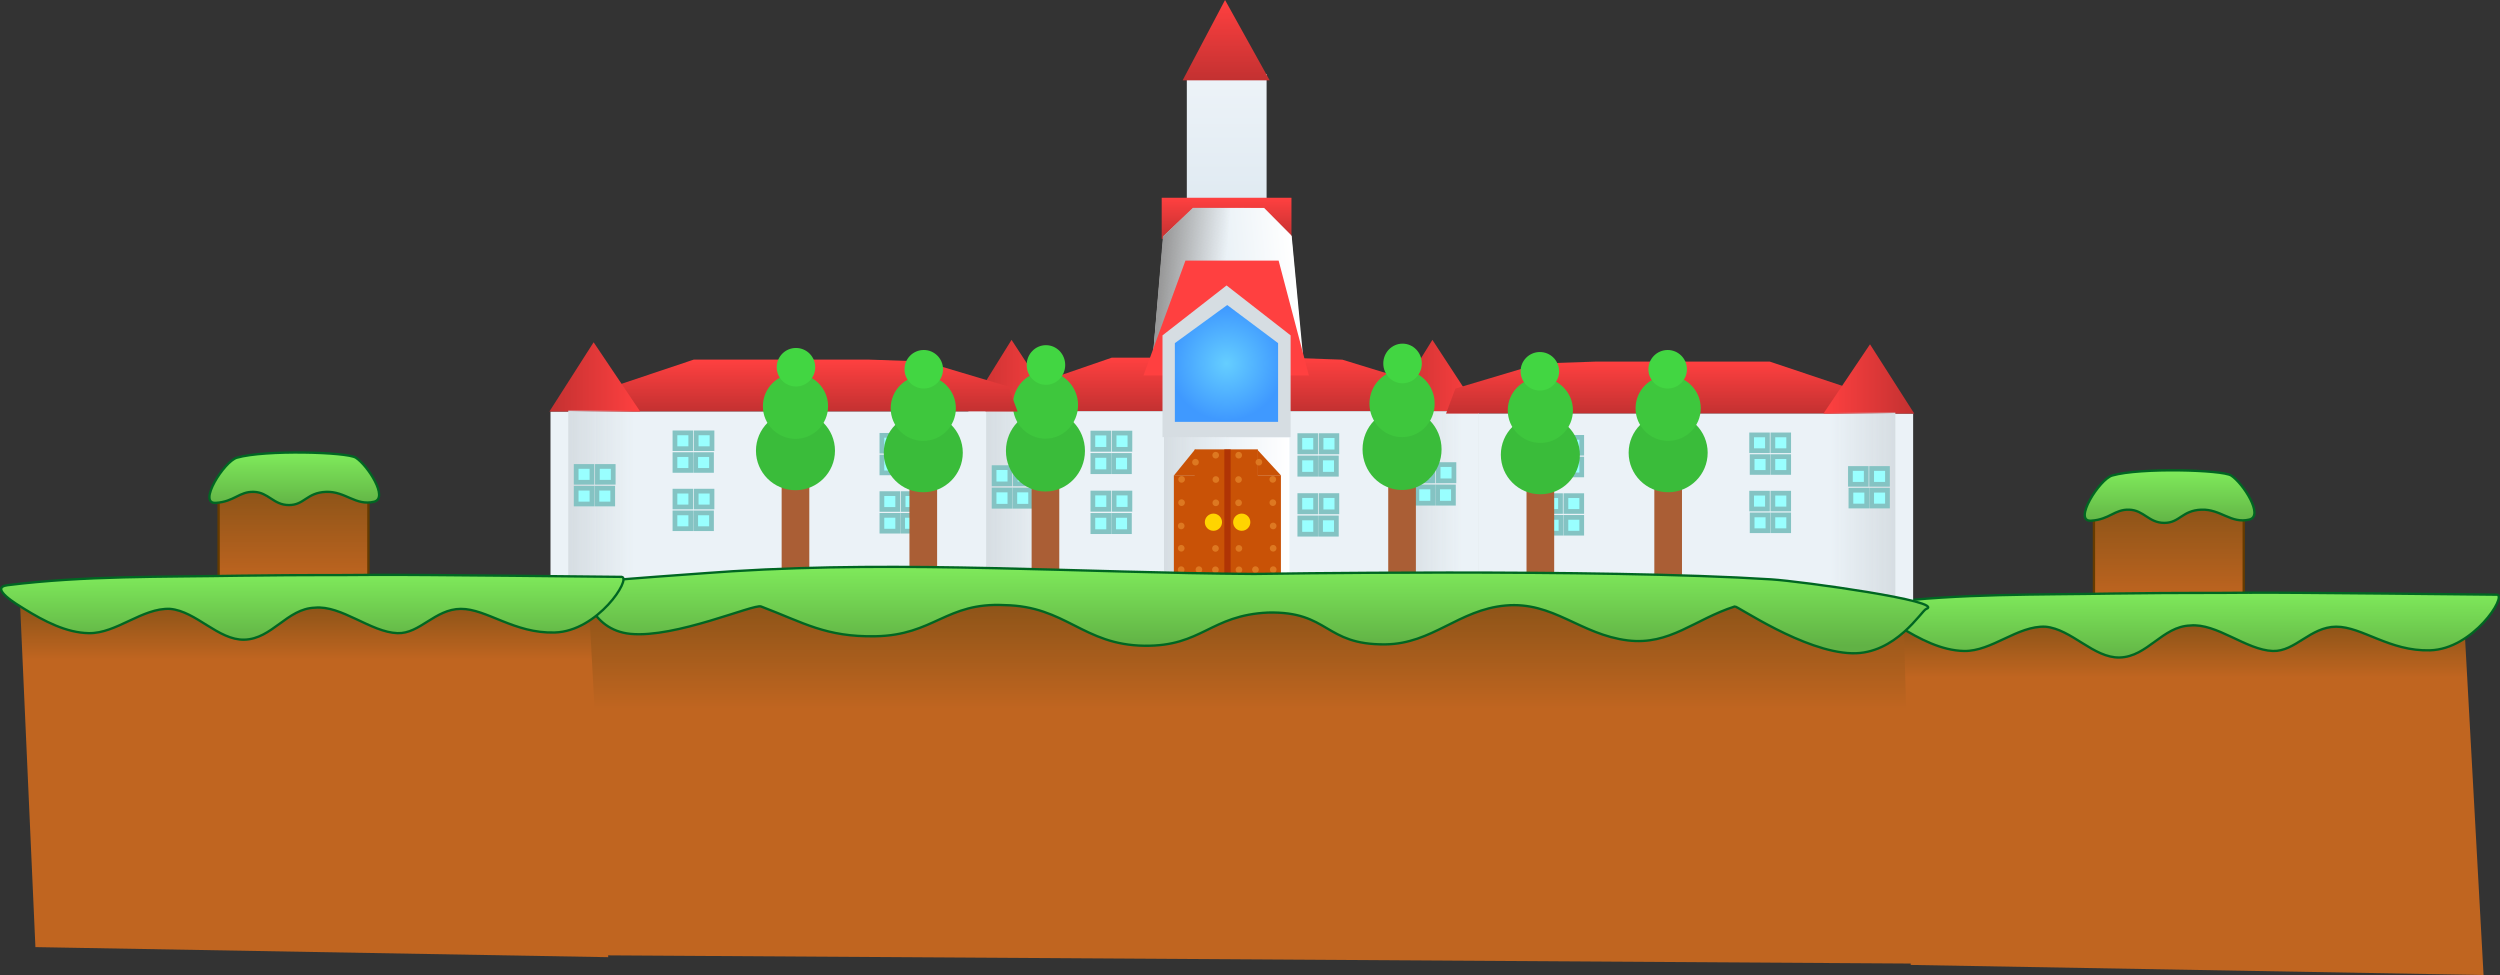 <svg version="1.1" xmlns="http://www.w3.org/2000/svg" xmlns:xlink="http://www.w3.org/1999/xlink" width="1058.68" height="412.888" viewBox="0,0,1058.68,412.888"><rect x="0" y="0" width="1058.68" height="412.888" fill="#333333" stroke="none"/><defs><linearGradient x1="719.048" y1="254.725" x2="719.048" y2="293.46" gradientUnits="userSpaceOnUse" id="color-1"><stop offset="0" stop-color="#8d5418"/><stop offset="1" stop-color="#c06520"/></linearGradient><linearGradient x1="720.028" y1="239.046" x2="720.028" y2="261.927" gradientUnits="userSpaceOnUse" id="color-2"><stop offset="0" stop-color="#7fea5b"/><stop offset="1" stop-color="#61b245"/></linearGradient><linearGradient x1="723.734" y1="303.872" x2="723.734" y2="326.453" gradientUnits="userSpaceOnUse" id="color-3"><stop offset="0" stop-color="#8d5418"/><stop offset="1" stop-color="#c06520"/></linearGradient><linearGradient x1="697.605" y1="290.204" x2="697.605" y2="319.432" gradientUnits="userSpaceOnUse" id="color-4"><stop offset="0" stop-color="#7fea5b"/><stop offset="1" stop-color="#61b245"/></linearGradient><linearGradient x1="303.195" y1="70.892" x2="303.195" y2="197.795" gradientUnits="userSpaceOnUse" id="color-5"><stop offset="0" stop-color="#edf3f8"/><stop offset="1" stop-color="#cedee9"/></linearGradient><linearGradient x1="320.032" y1="123.233" x2="320.032" y2="140.634" gradientUnits="userSpaceOnUse" id="color-6"><stop offset="0" stop-color="#ff4040"/><stop offset="1" stop-color="#c33131"/></linearGradient><linearGradient x1="349.172" y1="157.712" x2="321.702" y2="160.588" gradientUnits="userSpaceOnUse" id="color-7"><stop offset="0" stop-color="#ffffff"/><stop offset="1" stop-color="#ffffff" stop-opacity="0"/></linearGradient><linearGradient x1="291.568" y1="157.558" x2="319.074" y2="159.991" gradientUnits="userSpaceOnUse" id="color-8"><stop offset="0" stop-color="#979797"/><stop offset="1" stop-color="#979797" stop-opacity="0"/></linearGradient><linearGradient x1="318.732" y1="190.956" x2="318.732" y2="213.601" gradientUnits="userSpaceOnUse" id="color-9"><stop offset="0" stop-color="#ff4040"/><stop offset="1" stop-color="#c33131"/></linearGradient><linearGradient x1="210.221" y1="198.505" x2="248.693" y2="198.505" gradientUnits="userSpaceOnUse" id="color-10"><stop offset="0" stop-color="#c33131"/><stop offset="1" stop-color="#ff4040"/></linearGradient><linearGradient x1="388.445" y1="198.505" x2="426.918" y2="198.505" gradientUnits="userSpaceOnUse" id="color-11"><stop offset="0" stop-color="#c33131"/><stop offset="1" stop-color="#ff4040"/></linearGradient><radialGradient cx="319.983" cy="193.401" r="24.053" gradientUnits="userSpaceOnUse" id="color-12"><stop offset="0" stop-color="#65ceff"/><stop offset="1" stop-color="#3f99ff"/></radialGradient><linearGradient x1="218.227" y1="256.667" x2="245.836" y2="256.667" gradientUnits="userSpaceOnUse" id="color-13"><stop offset="0" stop-color="#d6dde2"/><stop offset="1" stop-color="#d6dde2" stop-opacity="0"/></linearGradient><linearGradient x1="392.248" y1="257.097" x2="419.857" y2="257.097" gradientUnits="userSpaceOnUse" id="color-14"><stop offset="0" stop-color="#d6dde2"/><stop offset="1" stop-color="#d6dde2" stop-opacity="0"/></linearGradient><linearGradient x1="293.525" y1="267.857" x2="321.134" y2="267.857" gradientUnits="userSpaceOnUse" id="color-15"><stop offset="0" stop-color="#d6dde2"/><stop offset="1" stop-color="#d6dde2" stop-opacity="0"/></linearGradient><linearGradient x1="346.651" y1="268.287" x2="319.042" y2="268.287" gradientUnits="userSpaceOnUse" id="color-16"><stop offset="0" stop-color="#ffffff"/><stop offset="1" stop-color="#ffffff" stop-opacity="0"/></linearGradient><linearGradient x1="141.758" y1="191.764" x2="141.758" y2="213.774" gradientUnits="userSpaceOnUse" id="color-17"><stop offset="0" stop-color="#ff4040"/><stop offset="1" stop-color="#c33131"/></linearGradient><linearGradient x1="33.246" y1="199.101" x2="71.718" y2="199.101" gradientUnits="userSpaceOnUse" id="color-18"><stop offset="0" stop-color="#c33131"/><stop offset="1" stop-color="#ff4040"/></linearGradient><linearGradient x1="41.253" y1="255.633" x2="68.862" y2="255.633" gradientUnits="userSpaceOnUse" id="color-19"><stop offset="0" stop-color="#d6dde2"/><stop offset="1" stop-color="#d6dde2" stop-opacity="0"/></linearGradient><linearGradient x1="502.737" y1="192.623" x2="502.737" y2="214.633" gradientUnits="userSpaceOnUse" id="color-20"><stop offset="0" stop-color="#ff4040"/><stop offset="1" stop-color="#c33131"/></linearGradient><linearGradient x1="611.248" y1="199.96" x2="572.776" y2="199.96" gradientUnits="userSpaceOnUse" id="color-21"><stop offset="0" stop-color="#c33131"/><stop offset="1" stop-color="#ff4040"/></linearGradient><linearGradient x1="603.242" y1="256.492" x2="575.633" y2="256.492" gradientUnits="userSpaceOnUse" id="color-22"><stop offset="0" stop-color="#d6dde2"/><stop offset="1" stop-color="#d6dde2" stop-opacity="0"/></linearGradient><linearGradient x1="319.849" y1="39.487" x2="319.849" y2="73.499" gradientUnits="userSpaceOnUse" id="color-23"><stop offset="0" stop-color="#ff4040"/><stop offset="1" stop-color="#c33131"/></linearGradient><linearGradient x1="328.203" y1="295.161" x2="328.203" y2="339.876" gradientUnits="userSpaceOnUse" id="color-24"><stop offset="0" stop-color="#8d5418"/><stop offset="1" stop-color="#c06520"/></linearGradient><linearGradient x1="330.411" y1="279.535" x2="330.411" y2="312.949" gradientUnits="userSpaceOnUse" id="color-25"><stop offset="0" stop-color="#7fea5b"/><stop offset="1" stop-color="#61b245"/></linearGradient><linearGradient x1="-75.098" y1="247.177" x2="-75.098" y2="285.912" gradientUnits="userSpaceOnUse" id="color-26"><stop offset="0" stop-color="#8d5418"/><stop offset="1" stop-color="#c06520"/></linearGradient><linearGradient x1="-74.118" y1="231.498" x2="-74.118" y2="254.378" gradientUnits="userSpaceOnUse" id="color-27"><stop offset="0" stop-color="#7fea5b"/><stop offset="1" stop-color="#61b245"/></linearGradient><linearGradient x1="-70.413" y1="296.324" x2="-70.413" y2="318.905" gradientUnits="userSpaceOnUse" id="color-28"><stop offset="0" stop-color="#8d5418"/><stop offset="1" stop-color="#c06520"/></linearGradient><linearGradient x1="-96.541" y1="282.656" x2="-96.541" y2="311.884" gradientUnits="userSpaceOnUse" id="color-29"><stop offset="0" stop-color="#7fea5b"/><stop offset="1" stop-color="#61b245"/></linearGradient></defs><g transform="translate(199.392,-39.487)"><g data-paper-data="{&quot;isPaintingLayer&quot;:true}" fill-rule="nonzero" stroke-linejoin="miter" stroke-miterlimit="10" stroke-dasharray="" stroke-dashoffset="0" style="mix-blend-mode: normal"><g><path d="M687.331,254.725h63.434v38.735h-63.434z" fill="url(#color-1)" stroke="#663b00" stroke-width="1" stroke-linecap="butt"/><path d="M695.071,240.857c11.958,-3.412 46.618,-2.405 50.369,0c4.993,3.217 13.99,17.126 7.714,18.65c-7.791,1.892 -12.117,-4.506 -20.341,-4.184c-8.224,0.322 -9.116,5.595 -15.695,5.595c-6.579,0 -8.619,-5.407 -14.879,-5.595c-6.259,-0.189 -8.202,4.156 -16.1,4.663c-7.898,0.506 3.56,-17.583 8.932,-19.128z" fill="url(#color-2)" stroke="#006622" stroke-width="1" stroke-linecap="round"/><path d="M603.303,303.872h240.862l8.159,148.503l-242.568,-4.265z" fill="url(#color-3)" stroke="#763e13" stroke-width="0" stroke-linecap="butt"/><path d="M754.134,290.478c14.716,-0.143 103.903,0.849 103.903,0.849c4.242,0.513 -10.063,23.014 -28.373,23.556c-17.128,0.508 -28.794,-10.055 -39.757,-10.008c-10.963,0.047 -17.344,10.604 -26.812,10.287c-11.266,-0.382 -23.813,-11.905 -34.996,-10.789c-11.798,0.372 -18.109,13.253 -29.883,13.548c-11.038,0.275 -20.364,-12.078 -31.454,-13.047c-11.739,-0.509 -22.721,10.499 -34.429,10.287c-9.472,-0.173 -18.82,-5.04 -27.314,-10.287c-2.829,-1.754 -15.204,-9.019 -6.99,-10.036c32.858,-4.069 65.318,-3.421 98.245,-4.014c33.281,-0.409 35.273,-0.129 57.861,-0.348z" data-paper-data="{&quot;index&quot;:null}" fill="url(#color-4)" stroke="#006622" stroke-width="1" stroke-linecap="round"/></g><path d="M116.08,296.102l0.29,0.258" fill="none" stroke="#cccccc" stroke-width="2" stroke-linecap="round"/><path d="M233.533,276.601l-0.29,-0.258" fill="none" stroke="#cccccc" stroke-width="2" stroke-linecap="round"/><path d="M301.312,246.532l-0.29,-0.258" fill="none" stroke="#cccccc" stroke-width="2" stroke-linecap="round"/><path d="M374.611,279.779l0.29,0.258" fill="none" stroke="#cccccc" stroke-width="2" stroke-linecap="round"/><path d="M448.491,261.996l-0.29,-0.258" fill="none" stroke="#cccccc" stroke-width="2" stroke-linecap="round"/><path d="M512.107,268.611l0.29,0.258" fill="none" stroke="#cccccc" stroke-width="2" stroke-linecap="round"/><path d="M237.115,236.825l0.29,0.258" fill="none" stroke="#cccccc" stroke-width="2" stroke-linecap="round"/><path d="M439.777,226.773l-0.29,-0.258" fill="none" stroke="#cccccc" stroke-width="2" stroke-linecap="round"/><path d="M303.195,70.892h33.78v126.903h-33.78z" fill="url(#color-5)" stroke="none" stroke-width="1.111" stroke-linecap="butt"/><path d="M292.556,123.233h54.951v17.401h-54.951z" fill="url(#color-6)" stroke="none" stroke-width="1.063" stroke-linecap="butt"/><g data-paper-data="{&quot;origRot&quot;:0}" stroke="none"><path d="M352.074,189.965l-63.129,-0.787l4.332,-49.666l12.513,-11.981l30.11,0.007l11.503,11.593z" data-paper-data="{&quot;origPos&quot;:null}" fill="#ebf2f7" stroke-width="2.163" stroke-linecap="round"/><path d="M325.951,203.832l-7.505,-76.399l17.398,0.181l11.756,11.872l5.821,61.47z" data-paper-data="{&quot;origPos&quot;:null,&quot;index&quot;:null,&quot;origRot&quot;:0}" fill="url(#color-7)" stroke-width="0" stroke-linecap="butt"/><path d="M287.919,200.866l5.157,-61.21l12.665,-12.134l16.1,-0.196l-6.416,75.972z" data-paper-data="{&quot;origPos&quot;:null,&quot;origRot&quot;:0}" fill="url(#color-8)" stroke-width="0" stroke-linecap="butt"/></g><path d="M234.882,203.537l36.499,-12.58h24.662h49.323l23.675,0.839l35.513,10.903l3.946,10.903h-179.537z" fill="url(#color-9)" stroke="none" stroke-width="2.163" stroke-linecap="round"/><path d="M210.701,213.601h216.036v90.578h-216.036z" fill="#ebf2f7" stroke="none" stroke-width="9.464" stroke-linecap="butt"/><path d="M210.221,213.601l18.743,-30.193l19.729,30.193z" fill="url(#color-10)" stroke="none" stroke-width="2.163" stroke-linecap="round"/><path d="M388.445,213.601l18.743,-30.193l19.729,30.193z" fill="url(#color-11)" stroke="none" stroke-width="2.163" stroke-linecap="round"/><path d="M302.607,149.839h39.459l12.824,48.644h-70.039z" fill="#ff4040" stroke="none" stroke-width="2.163" stroke-linecap="round"/><path d="M292.893,181.511l27.128,-21.143l27.128,21.143v43.1h-54.256z" fill="#d6dde2" stroke="none" stroke-width="2.654" stroke-linecap="round"/><path d="M298.126,184.794l22.171,-16.139l21.543,16.139v33.354h-43.714z" fill="url(#color-12)" stroke="none" stroke-width="1" stroke-linecap="round"/><path d="M218.227,300.135v-86.936h27.609v86.936z" fill="url(#color-13)" stroke="none" stroke-width="0" stroke-linecap="butt"/><path d="M392.248,300.565v-86.936h27.609v86.936z" fill="url(#color-14)" stroke="none" stroke-width="0" stroke-linecap="butt"/><path d="M293.525,311.325v-86.936h27.609v86.936z" fill="url(#color-15)" stroke="none" stroke-width="0" stroke-linecap="butt"/><path d="M319.042,311.755v-86.936h27.609v86.936z" data-paper-data="{&quot;index&quot;:null}" fill="url(#color-16)" stroke="none" stroke-width="0" stroke-linecap="butt"/><g fill="#99ffff" stroke="#84c3c3" stroke-width="2" stroke-linecap="butt"><path d="M221.574,237.515h6.693v6.886h-6.693z"/><path d="M230.568,237.515h6.693v6.886h-6.693z"/><path d="M230.358,246.983h6.693v6.886h-6.693z"/><path d="M221.574,246.983h6.693v6.886h-6.693z"/></g><g fill="#99ffff" stroke="#84c3c3" stroke-width="2" stroke-linecap="butt"><path d="M400.614,236.224h6.693v6.886h-6.693z"/><path d="M409.608,236.224h6.693v6.886h-6.693z"/><path d="M409.399,245.692h6.693v6.886h-6.693z"/><path d="M400.614,245.692h6.693v6.886h-6.693z"/></g><g stroke="none" stroke-linecap="butt"><path d="M388.483,227.575h11.713v81.772h-11.713z" data-paper-data="{&quot;origPos&quot;:null}" fill="#aa5e35" stroke-width="2.072"/><path d="M394.339,212.553c4.617,0 8.8,1.929 11.829,5.045c3.029,3.116 4.904,7.42 4.904,12.17c0,4.75 -1.875,9.053 -4.904,12.17c-3.029,3.116 -7.212,5.045 -11.829,5.045c-4.617,0 -8.8,-1.929 -11.829,-5.045c-3.029,-3.116 -4.904,-7.42 -4.904,-12.17c0,-4.75 1.875,-9.053 4.904,-12.17c3.029,-3.116 7.212,-5.045 11.829,-5.045z" data-paper-data="{&quot;origPos&quot;:null}" fill="#3abc3a" stroke-width="1"/><path d="M394.339,196.199c3.808,0 7.259,1.592 9.759,4.163c2.499,2.571 4.046,6.122 4.046,10.04c0,3.918 -1.547,7.469 -4.046,10.04c-2.499,2.571 -5.95,4.163 -9.759,4.163c-3.808,0 -7.259,-1.592 -9.759,-4.163c-2.499,-2.571 -4.046,-6.122 -4.046,-10.04c0,-3.918 1.547,-7.469 4.046,-10.04c2.499,-2.571 5.95,-4.163 9.759,-4.163z" data-paper-data="{&quot;origPos&quot;:null}" fill="#3ec73d" stroke-width="1"/><path d="M394.549,185.009c2.251,0 4.29,0.94 5.767,2.46c1.477,1.519 2.391,3.617 2.391,5.933c0,2.315 -0.914,4.413 -2.391,5.933c-1.477,1.519 -3.516,2.46 -5.767,2.46c-2.251,0 -4.29,-0.94 -5.767,-2.46c-1.477,-1.519 -2.391,-3.617 -2.391,-5.933c0,-2.315 0.914,-4.413 2.391,-5.933c1.477,-1.519 3.516,-2.46 5.767,-2.46z" data-paper-data="{&quot;origPos&quot;:null}" fill="#42d642" stroke-width="1"/></g><g stroke="none" stroke-linecap="butt"><path d="M237.47,227.842h11.713v83.493h-11.713z" data-paper-data="{&quot;origPos&quot;:null}" fill="#aa5e35" stroke-width="2.11"/><path d="M243.326,213.199c4.617,0 8.8,1.929 11.829,5.045c3.029,3.116 4.904,7.42 4.904,12.17c0,4.75 -1.875,9.053 -4.904,12.17c-3.029,3.116 -7.212,5.045 -11.829,5.045c-4.617,0 -8.8,-1.929 -11.829,-5.045c-3.029,-3.116 -4.904,-7.42 -4.904,-12.17c0,-4.75 1.875,-9.053 4.904,-12.17c3.029,-3.116 7.212,-5.045 11.829,-5.045z" data-paper-data="{&quot;origPos&quot;:null}" fill="#3abc3a" stroke-width="1"/><path d="M243.326,196.844c3.808,0 7.259,1.592 9.759,4.163c2.499,2.571 4.046,6.122 4.046,10.04c0,3.918 -1.547,7.469 -4.046,10.04c-2.499,2.571 -5.95,4.163 -9.759,4.163c-3.808,0 -7.259,-1.592 -9.759,-4.163c-2.499,-2.571 -4.046,-6.122 -4.046,-10.04c0,-3.918 1.547,-7.469 4.046,-10.04c2.499,-2.571 5.95,-4.163 9.759,-4.163z" data-paper-data="{&quot;origPos&quot;:null}" fill="#3ec73d" stroke-width="1"/><path d="M243.536,185.655c2.251,0 4.29,0.94 5.767,2.46c1.477,1.519 2.391,3.617 2.391,5.933c0,2.315 -0.914,4.413 -2.391,5.933c-1.477,1.519 -3.516,2.46 -5.767,2.46c-2.251,0 -4.29,-0.94 -5.766,-2.46c-1.477,-1.519 -2.391,-3.617 -2.391,-5.933c0,-2.315 0.914,-4.413 2.391,-5.933c1.477,-1.519 3.516,-2.46 5.766,-2.46z" data-paper-data="{&quot;origPos&quot;:null}" fill="#42d642" stroke-width="1"/></g><g fill="#99ffff" stroke="#84c3c3" stroke-width="2" stroke-linecap="butt"><path d="M263.406,248.275h6.693v6.886h-6.693z"/><path d="M272.4,248.275h6.693v6.886h-6.693z"/><path d="M272.19,257.743h6.693v6.886h-6.693z"/><path d="M263.406,257.743h6.693v6.886h-6.693z"/></g><g fill="#99ffff" stroke="#84c3c3" stroke-width="2" stroke-linecap="butt"><path d="M351.043,249.35h6.693v6.886h-6.693z"/><path d="M360.037,249.35h6.693v6.886h-6.693z"/><path d="M359.828,258.819h6.693v6.886h-6.693z"/><path d="M351.043,258.819h6.693v6.886h-6.693z"/></g><g fill="#99ffff" stroke="#84c3c3" stroke-width="2" stroke-linecap="butt"><path d="M263.406,222.882h6.693v6.886h-6.693z"/><path d="M272.4,222.882h6.693v6.886h-6.693z"/><path d="M272.19,232.351h6.693v6.886h-6.693z"/><path d="M263.406,232.351h6.693v6.886h-6.693z"/></g><g fill="#99ffff" stroke="#84c3c3" stroke-width="2" stroke-linecap="butt"><path d="M351.043,223.958h6.693v6.886h-6.693z"/><path d="M360.037,223.958h6.693v6.886h-6.693z"/><path d="M359.828,233.426h6.693v6.886h-6.693z"/><path d="M351.043,233.426h6.693v6.886h-6.693z"/></g><path d="M57.908,203.992l36.499,-12.228h24.662h49.323l23.675,0.815l35.513,10.597l3.946,10.597h-179.537z" fill="url(#color-17)" stroke="none" stroke-width="2.163" stroke-linecap="round"/><path d="M33.727,213.774h184.25v88.04h-184.25z" fill="#ebf2f7" stroke="none" stroke-width="9.464" stroke-linecap="butt"/><path d="M33.246,213.774l18.743,-29.347l19.729,29.347z" fill="url(#color-18)" stroke="none" stroke-width="2.163" stroke-linecap="round"/><path d="M41.253,297.883v-84.5h27.609v84.5z" fill="url(#color-19)" stroke="none" stroke-width="0" stroke-linecap="butt"/><g fill="#99ffff" stroke="#84c3c3" stroke-width="2" stroke-linecap="butt"><path d="M44.599,237.018h6.693v6.693h-6.693z"/><path d="M53.593,237.018h6.693v6.693h-6.693z"/><path d="M53.384,246.221h6.693v6.693h-6.693z"/><path d="M44.599,246.221h6.693v6.693h-6.693z"/></g><g stroke="none" stroke-linecap="butt"><path d="M131.612,228.216h11.713v79.48h-11.713z" data-paper-data="{&quot;origPos&quot;:null}" fill="#aa5e35" stroke-width="2.072"/><path d="M137.469,213.615c4.617,0 8.8,1.875 11.829,4.904c3.029,3.029 4.904,7.212 4.904,11.829c0,4.617 -1.875,8.8 -4.904,11.829c-3.029,3.029 -7.212,4.904 -11.829,4.904c-4.617,0 -8.8,-1.875 -11.829,-4.904c-3.029,-3.029 -4.904,-7.212 -4.904,-11.829c0,-4.617 1.875,-8.8 4.904,-11.829c3.029,-3.029 7.212,-4.904 11.829,-4.904z" data-paper-data="{&quot;origPos&quot;:null}" fill="#3abc3a" stroke-width="1"/><path d="M137.469,197.719c3.808,0 7.259,1.547 9.759,4.046c2.499,2.499 4.046,5.95 4.046,9.759c0,3.808 -1.547,7.259 -4.046,9.759c-2.499,2.499 -5.95,4.046 -9.759,4.046c-3.808,0 -7.259,-1.547 -9.759,-4.046c-2.499,-2.499 -4.046,-5.95 -4.046,-9.759c0,-3.808 1.547,-7.259 4.046,-9.759c2.499,-2.499 5.95,-4.046 9.759,-4.046z" data-paper-data="{&quot;origPos&quot;:null}" fill="#3ec73d" stroke-width="1"/><path d="M137.678,186.842c2.251,0 4.29,0.914 5.767,2.391c1.477,1.477 2.391,3.516 2.391,5.766c0,2.251 -0.914,4.29 -2.391,5.767c-1.477,1.477 -3.516,2.391 -5.767,2.391c-2.251,0 -4.29,-0.914 -5.767,-2.391c-1.477,-1.477 -2.391,-3.516 -2.391,-5.767c0,-2.251 0.914,-4.29 2.391,-5.766c1.477,-1.477 3.516,-2.391 5.767,-2.391z" data-paper-data="{&quot;origPos&quot;:null}" fill="#42d642" stroke-width="1"/></g><g fill="#99ffff" stroke="#84c3c3" stroke-width="2" stroke-linecap="butt"><path d="M86.431,247.476h6.693v6.693h-6.693z"/><path d="M95.425,247.476h6.693v6.693h-6.693z"/><path d="M95.216,256.679h6.693v6.693h-6.693z"/><path d="M86.431,256.679h6.693v6.693h-6.693z"/></g><g fill="#99ffff" stroke="#84c3c3" stroke-width="2" stroke-linecap="butt"><path d="M174.069,248.522h6.693v6.693h-6.693z"/><path d="M183.063,248.522h6.693v6.693h-6.693z"/><path d="M182.854,257.725h6.693v6.693h-6.693z"/><path d="M174.069,257.725h6.693v6.693h-6.693z"/></g><g fill="#99ffff" stroke="#84c3c3" stroke-width="2" stroke-linecap="butt"><path d="M86.431,222.795h6.693v6.693h-6.693z"/><path d="M95.425,222.795h6.693v6.693h-6.693z"/><path d="M95.216,231.998h6.693v6.693h-6.693z"/><path d="M86.431,231.998h6.693v6.693h-6.693z"/></g><g fill="#99ffff" stroke="#84c3c3" stroke-width="2" stroke-linecap="butt"><path d="M174.069,223.841h6.693v6.693h-6.693z"/><path d="M183.063,223.841h6.693v6.693h-6.693z"/><path d="M182.854,233.044h6.693v6.693h-6.693z"/><path d="M174.069,233.044h6.693v6.693h-6.693z"/></g><g stroke="none" stroke-linecap="butt"><path d="M185.735,229.075h11.713v79.48h-11.713z" data-paper-data="{&quot;origPos&quot;:null}" fill="#aa5e35" stroke-width="2.072"/><path d="M191.592,214.474c4.617,0 8.8,1.875 11.829,4.904c3.029,3.029 4.904,7.212 4.904,11.829c0,4.617 -1.875,8.8 -4.904,11.829c-3.029,3.029 -7.212,4.904 -11.829,4.904c-4.617,0 -8.8,-1.875 -11.829,-4.904c-3.029,-3.029 -4.904,-7.212 -4.904,-11.829c0,-4.617 1.875,-8.8 4.904,-11.829c3.029,-3.029 7.212,-4.904 11.829,-4.904z" data-paper-data="{&quot;origPos&quot;:null}" fill="#3abc3a" stroke-width="1"/><path d="M191.592,198.578c3.808,0 7.259,1.547 9.759,4.046c2.499,2.499 4.046,5.95 4.046,9.759c0,3.808 -1.547,7.259 -4.046,9.759c-2.499,2.499 -5.95,4.046 -9.759,4.046c-3.808,0 -7.259,-1.547 -9.759,-4.046c-2.499,-2.499 -4.046,-5.95 -4.046,-9.759c0,-3.808 1.547,-7.259 4.046,-9.759c2.499,-2.499 5.95,-4.046 9.759,-4.046z" data-paper-data="{&quot;origPos&quot;:null}" fill="#3ec73d" stroke-width="1"/><path d="M191.801,187.701c2.251,0 4.29,0.914 5.767,2.391c1.477,1.477 2.391,3.516 2.391,5.766c0,2.251 -0.914,4.29 -2.391,5.767c-1.477,1.477 -3.516,2.391 -5.767,2.391c-2.251,0 -4.29,-0.914 -5.767,-2.391c-1.477,-1.477 -2.391,-3.516 -2.391,-5.767c0,-2.251 0.914,-4.29 2.391,-5.766c1.477,-1.477 3.516,-2.391 5.767,-2.391z" data-paper-data="{&quot;origPos&quot;:null}" fill="#42d642" stroke-width="1"/></g><path d="M592.505,214.633h-179.537l3.946,-10.597l35.513,-10.597l23.675,-0.815h49.323h24.662l36.499,12.228z" fill="url(#color-20)" stroke="none" stroke-width="2.163" stroke-linecap="round"/><path d="M610.768,302.673h-184.25v-88.04h184.25z" fill="#ebf2f7" stroke="none" stroke-width="9.464" stroke-linecap="butt"/><path d="M572.776,214.633l19.729,-29.347l18.743,29.347z" fill="url(#color-21)" stroke="none" stroke-width="2.163" stroke-linecap="round"/><path d="M575.633,298.743v-84.5h27.609v84.5z" fill="url(#color-22)" stroke="none" stroke-width="0" stroke-linecap="butt"/><g fill="#99ffff" stroke="#84c3c3" stroke-width="2" stroke-linecap="butt"><path d="M599.895,244.57h-6.693v-6.693h6.693z"/><path d="M590.901,244.57h-6.693v-6.693h6.693z"/><path d="M591.11,253.773h-6.693v-6.693h6.693z"/><path d="M599.895,253.773h-6.693v-6.693h6.693z"/></g><g stroke="none" stroke-linecap="butt"><path d="M512.882,308.555h-11.713v-79.48h11.713z" data-paper-data="{&quot;origPos&quot;:null}" fill="#aa5e35" stroke-width="2.072"/><path d="M518.855,219.378c3.029,3.029 4.904,7.212 4.904,11.829c0,4.617 -1.875,8.8 -4.904,11.829c-3.029,3.029 -7.212,4.904 -11.829,4.904c-4.617,0 -8.8,-1.875 -11.829,-4.904c-3.029,-3.029 -4.904,-7.212 -4.904,-11.829c0,-4.617 1.875,-8.8 4.904,-11.829c3.029,-3.029 7.212,-4.904 11.829,-4.904c4.617,0 8.8,1.875 11.829,4.904z" data-paper-data="{&quot;origPos&quot;:null}" fill="#3abc3a" stroke-width="1"/><path d="M516.784,202.624c2.499,2.499 4.046,5.95 4.046,9.759c0,3.808 -1.547,7.259 -4.046,9.759c-2.499,2.499 -5.95,4.046 -9.759,4.046c-3.808,0 -7.259,-1.547 -9.759,-4.046c-2.499,-2.499 -4.046,-5.95 -4.046,-9.759c0,-3.808 1.547,-7.259 4.046,-9.759c2.499,-2.499 5.95,-4.046 9.759,-4.046c3.808,0 7.259,1.547 9.759,4.046z" data-paper-data="{&quot;origPos&quot;:null}" fill="#3ec73d" stroke-width="1"/><path d="M512.583,190.092c1.477,1.477 2.391,3.516 2.391,5.766c0,2.251 -0.914,4.29 -2.391,5.767c-1.477,1.477 -3.516,2.391 -5.767,2.391c-2.251,0 -4.29,-0.914 -5.767,-2.391c-1.477,-1.477 -2.391,-3.516 -2.391,-5.767c0,-2.251 0.914,-4.29 2.391,-5.766c1.477,-1.477 3.516,-2.391 5.767,-2.391c2.251,0 4.29,0.914 5.767,2.391z" data-paper-data="{&quot;origPos&quot;:null}" fill="#42d642" stroke-width="1"/></g><g fill="#99ffff" stroke="#84c3c3" stroke-width="2" stroke-linecap="butt"><path d="M558.063,255.028h-6.693v-6.693h6.693z"/><path d="M549.069,255.028h-6.693v-6.693h6.693z"/><path d="M549.278,264.231h-6.693v-6.693h6.693z"/><path d="M558.063,264.231h-6.693v-6.693h6.693z"/></g><g fill="#99ffff" stroke="#84c3c3" stroke-width="2" stroke-linecap="butt"><path d="M470.425,256.074h-6.693v-6.693h6.693z"/><path d="M461.432,256.074h-6.693v-6.693h6.693z"/><path d="M461.641,265.277h-6.693v-6.693h6.693z"/><path d="M470.425,265.277h-6.693v-6.693h6.693z"/></g><g fill="#99ffff" stroke="#84c3c3" stroke-width="2" stroke-linecap="butt"><path d="M558.063,230.347h-6.693v-6.693h6.693z"/><path d="M549.069,230.347h-6.693v-6.693h6.693z"/><path d="M549.278,239.55h-6.693v-6.693h6.693z"/><path d="M558.063,239.55h-6.693v-6.693h6.693z"/></g><g fill="#99ffff" stroke="#84c3c3" stroke-width="2" stroke-linecap="butt"><path d="M470.425,231.393h-6.693v-6.693h6.693z"/><path d="M461.432,231.393h-6.693v-6.693h6.693z"/><path d="M461.641,240.596h-6.693v-6.693h6.693z"/><path d="M470.425,240.596h-6.693v-6.693h6.693z"/></g><g stroke="none" stroke-linecap="butt"><path d="M458.759,309.415h-11.713v-79.48h11.713z" data-paper-data="{&quot;origPos&quot;:null}" fill="#aa5e35" stroke-width="2.072"/><path d="M464.731,220.237c3.029,3.029 4.904,7.212 4.904,11.829c0,4.617 -1.875,8.8 -4.904,11.829c-3.029,3.029 -7.212,4.904 -11.829,4.904c-4.617,0 -8.8,-1.875 -11.829,-4.904c-3.029,-3.029 -4.904,-7.212 -4.904,-11.829c0,-4.617 1.875,-8.8 4.904,-11.829c3.029,-3.029 7.212,-4.904 11.829,-4.904c4.617,0 8.8,1.875 11.829,4.904z" data-paper-data="{&quot;origPos&quot;:null}" fill="#3abc3a" stroke-width="1"/><path d="M462.661,203.483c2.499,2.499 4.046,5.95 4.046,9.759c0,3.808 -1.547,7.259 -4.046,9.759c-2.499,2.499 -5.95,4.046 -9.759,4.046c-3.808,0 -7.259,-1.547 -9.759,-4.046c-2.499,-2.499 -4.046,-5.95 -4.046,-9.759c0,-3.808 1.547,-7.259 4.046,-9.759c2.499,-2.499 5.95,-4.046 9.759,-4.046c3.808,0 7.259,1.547 9.759,4.046z" data-paper-data="{&quot;origPos&quot;:null}" fill="#3ec73d" stroke-width="1"/><path d="M458.46,190.951c1.477,1.477 2.391,3.516 2.391,5.766c0,2.251 -0.914,4.29 -2.391,5.767c-1.477,1.477 -3.516,2.391 -5.767,2.391c-2.251,0 -4.29,-0.914 -5.767,-2.391c-1.477,-1.477 -2.391,-3.516 -2.391,-5.767c0,-2.251 0.914,-4.29 2.391,-5.766c1.477,-1.477 3.516,-2.391 5.767,-2.391c2.251,0 4.29,0.914 5.767,2.391z" data-paper-data="{&quot;origPos&quot;:null}" fill="#42d642" stroke-width="1"/></g><path d="M301.426,73.499l17.951,-34.012l18.896,34.012z" fill="url(#color-23)" stroke="none" stroke-width="1.063" stroke-linecap="round"/><path d="M306.525,229.778h26.726v12.495h-26.726z" fill="#c95206" stroke="none" stroke-width="1" stroke-linecap="butt"/><path d="M297.705,240.789h45.338v42.424h-45.338z" fill="#c95206" stroke="none" stroke-width="1" stroke-linecap="butt"/><path d="M297.705,240.87l9.068,-11.173v11.173z" fill="#c95206" stroke="none" stroke-width="1" stroke-linecap="round"/><path d="M333.004,229.859l10.12,11.011h-10.12z" fill="#c95206" stroke="none" stroke-width="1" stroke-linecap="round"/><g fill="#dd7821" stroke="none" stroke-width="1" stroke-linecap="butt"><path d="M306.862,233.794c0.391,0 0.745,0.159 1.002,0.415c0.257,0.257 0.415,0.611 0.415,1.002c0,0.391 -0.159,0.745 -0.415,1.002c-0.257,0.257 -0.611,0.415 -1.002,0.415c-0.391,0 -0.745,-0.159 -1.002,-0.415c-0.257,-0.257 -0.415,-0.611 -0.415,-1.002c0,-0.391 0.159,-0.745 0.415,-1.002c0.257,-0.257 0.611,-0.415 1.002,-0.415z" data-paper-data="{&quot;origPos&quot;:null}"/><path d="M315.417,230.83c0.391,0 0.745,0.159 1.002,0.415c0.257,0.257 0.415,0.611 0.415,1.002c0,0.391 -0.159,0.745 -0.415,1.002c-0.257,0.257 -0.611,0.415 -1.002,0.415c-0.391,0 -0.745,-0.159 -1.002,-0.415c-0.257,-0.257 -0.415,-0.611 -0.415,-1.002c0,-0.391 0.159,-0.745 0.415,-1.002c0.257,-0.257 0.611,-0.415 1.002,-0.415z" data-paper-data="{&quot;origPos&quot;:null}"/><g data-paper-data="{&quot;origPos&quot;:null}"><path d="M315.492,241.136c0.391,0 0.745,0.159 1.002,0.415c0.257,0.257 0.415,0.611 0.415,1.002c0,0.391 -0.159,0.745 -0.415,1.002c-0.257,0.257 -0.611,0.415 -1.002,0.415c-0.391,0 -0.745,-0.159 -1.002,-0.415c-0.257,-0.257 -0.415,-0.611 -0.415,-1.002c0,-0.391 0.159,-0.745 0.415,-1.002c0.257,-0.257 0.611,-0.415 1.002,-0.415z" data-paper-data="{&quot;origPos&quot;:null}"/><path d="M315.47,250.995c0.391,0 0.745,0.159 1.002,0.415c0.257,0.257 0.415,0.611 0.415,1.002c0,0.391 -0.159,0.745 -0.415,1.002c-0.257,0.257 -0.611,0.415 -1.002,0.415c-0.391,0 -0.745,-0.159 -1.002,-0.415c-0.257,-0.257 -0.415,-0.611 -0.415,-1.002c0,-0.391 0.159,-0.745 0.415,-1.002c0.257,-0.257 0.611,-0.415 1.002,-0.415z" data-paper-data="{&quot;origPos&quot;:null}"/><path d="M315.323,260.867c0.391,0 0.745,0.159 1.002,0.415c0.257,0.257 0.415,0.611 0.415,1.002c0,0.391 -0.159,0.745 -0.415,1.002c-0.257,0.257 -0.611,0.415 -1.002,0.415c-0.391,0 -0.745,-0.159 -1.002,-0.415c-0.257,-0.257 -0.415,-0.611 -0.415,-1.002c0,-0.391 0.159,-0.745 0.415,-1.002c0.257,-0.257 0.611,-0.415 1.002,-0.415z" data-paper-data="{&quot;origPos&quot;:null}"/><path d="M315.333,270.31c0.391,0 0.745,0.159 1.002,0.415c0.257,0.257 0.415,0.611 0.415,1.002c0,0.391 -0.159,0.745 -0.415,1.002c-0.257,0.257 -0.611,0.415 -1.002,0.415c-0.391,0 -0.745,-0.159 -1.002,-0.415c-0.257,-0.257 -0.415,-0.611 -0.415,-1.002c0,-0.391 0.159,-0.745 0.415,-1.002c0.257,-0.257 0.611,-0.415 1.002,-0.415z" data-paper-data="{&quot;origPos&quot;:null}"/><path d="M315.305,279.359c0.391,0 0.745,0.159 1.002,0.415c0.257,0.257 0.415,0.611 0.415,1.002c0,0.391 -0.159,0.745 -0.415,1.002c-0.257,0.257 -0.611,0.415 -1.002,0.415c-0.391,0 -0.745,-0.159 -1.002,-0.415c-0.257,-0.257 -0.415,-0.611 -0.415,-1.002c0,-0.391 0.159,-0.745 0.415,-1.002c0.257,-0.257 0.611,-0.415 1.002,-0.415z" data-paper-data="{&quot;origPos&quot;:null}"/></g><g data-paper-data="{&quot;origPos&quot;:null}"><path d="M300.985,241.072c0.391,0 0.745,0.159 1.002,0.415c0.257,0.257 0.415,0.611 0.415,1.002c0,0.391 -0.159,0.745 -0.415,1.002c-0.257,0.257 -0.611,0.415 -1.002,0.415c-0.391,0 -0.745,-0.159 -1.002,-0.415c-0.257,-0.257 -0.415,-0.611 -0.415,-1.002c0,-0.391 0.159,-0.745 0.415,-1.002c0.257,-0.257 0.611,-0.415 1.002,-0.415z" data-paper-data="{&quot;origPos&quot;:null}"/><path d="M300.963,250.931c0.391,0 0.745,0.159 1.002,0.415c0.257,0.257 0.415,0.611 0.415,1.002c0,0.391 -0.159,0.745 -0.415,1.002c-0.257,0.257 -0.611,0.415 -1.002,0.415c-0.391,0 -0.745,-0.159 -1.002,-0.415c-0.257,-0.257 -0.415,-0.611 -0.415,-1.002c0,-0.391 0.159,-0.745 0.415,-1.002c0.257,-0.257 0.611,-0.415 1.002,-0.415z" data-paper-data="{&quot;origPos&quot;:null}"/><path d="M300.816,260.803c0.391,0 0.745,0.159 1.002,0.415c0.257,0.257 0.415,0.611 0.415,1.002c0,0.391 -0.159,0.745 -0.415,1.002c-0.257,0.257 -0.611,0.415 -1.002,0.415c-0.391,0 -0.745,-0.159 -1.002,-0.415c-0.257,-0.257 -0.415,-0.611 -0.415,-1.002c0,-0.391 0.159,-0.745 0.415,-1.002c0.257,-0.257 0.611,-0.415 1.002,-0.415z" data-paper-data="{&quot;origPos&quot;:null}"/><path d="M300.826,270.246c0.391,0 0.745,0.159 1.002,0.415c0.257,0.257 0.415,0.611 0.415,1.002c0,0.391 -0.159,0.745 -0.415,1.002c-0.257,0.257 -0.611,0.415 -1.002,0.415c-0.391,0 -0.745,-0.159 -1.002,-0.415c-0.257,-0.257 -0.415,-0.611 -0.415,-1.002c0,-0.391 0.159,-0.745 0.415,-1.002c0.257,-0.257 0.611,-0.415 1.002,-0.415z" data-paper-data="{&quot;origPos&quot;:null}"/><path d="M300.798,279.295c0.391,0 0.745,0.159 1.002,0.415c0.257,0.257 0.415,0.611 0.415,1.002c0,0.391 -0.159,0.745 -0.415,1.002c-0.257,0.257 -0.611,0.415 -1.002,0.415c-0.391,0 -0.745,-0.159 -1.002,-0.415c-0.257,-0.257 -0.415,-0.611 -0.415,-1.002c0,-0.391 0.159,-0.745 0.415,-1.002c0.257,-0.257 0.611,-0.415 1.002,-0.415z" data-paper-data="{&quot;origPos&quot;:null}"/></g><path d="M308.319,279.294c0.391,0 0.745,0.159 1.002,0.415c0.257,0.257 0.415,0.611 0.415,1.002c0,0.391 -0.159,0.745 -0.415,1.002c-0.257,0.257 -0.611,0.415 -1.002,0.415c-0.391,0 -0.745,-0.159 -1.002,-0.415c-0.257,-0.257 -0.415,-0.611 -0.415,-1.002c0,-0.391 0.159,-0.745 0.415,-1.002c0.257,-0.257 0.611,-0.415 1.002,-0.415z" data-paper-data="{&quot;origPos&quot;:null}"/></g><g data-paper-data="{&quot;index&quot;:null}" fill="#dd7821" stroke="none" stroke-width="1" stroke-linecap="butt"><path d="M334.719,234.209c0.257,0.257 0.415,0.611 0.415,1.002c0,0.391 -0.159,0.745 -0.415,1.002c-0.257,0.257 -0.611,0.415 -1.002,0.415c-0.391,0 -0.745,-0.159 -1.002,-0.415c-0.257,-0.257 -0.415,-0.611 -0.415,-1.002c0,-0.391 0.159,-0.745 0.415,-1.002c0.257,-0.257 0.611,-0.415 1.002,-0.415c0.391,0 0.745,0.159 1.002,0.415z" data-paper-data="{&quot;origPos&quot;:null}"/><path d="M326.164,231.246c0.257,0.257 0.415,0.611 0.415,1.002c0,0.391 -0.159,0.745 -0.415,1.002c-0.257,0.257 -0.611,0.415 -1.002,0.415c-0.391,0 -0.745,-0.159 -1.002,-0.415c-0.257,-0.257 -0.415,-0.611 -0.415,-1.002c0,-0.391 0.159,-0.745 0.415,-1.002c0.257,-0.257 0.611,-0.415 1.002,-0.415c0.391,0 0.745,0.159 1.002,0.415z" data-paper-data="{&quot;origPos&quot;:null}"/><g data-paper-data="{&quot;origPos&quot;:null}"><path d="M326.088,241.551c0.257,0.257 0.415,0.611 0.415,1.002c0,0.391 -0.159,0.745 -0.415,1.002c-0.257,0.257 -0.611,0.415 -1.002,0.415c-0.391,0 -0.745,-0.159 -1.002,-0.415c-0.257,-0.257 -0.415,-0.611 -0.415,-1.002c0,-0.391 0.159,-0.745 0.415,-1.002c0.257,-0.257 0.611,-0.415 1.002,-0.415c0.391,0 0.745,0.159 1.002,0.415z" data-paper-data="{&quot;origPos&quot;:null}"/><path d="M326.11,251.41c0.257,0.257 0.415,0.611 0.415,1.002c0,0.391 -0.159,0.745 -0.415,1.002c-0.257,0.257 -0.611,0.415 -1.002,0.415c-0.391,0 -0.745,-0.159 -1.002,-0.415c-0.257,-0.257 -0.415,-0.611 -0.415,-1.002c0,-0.391 0.159,-0.745 0.415,-1.002c0.257,-0.257 0.611,-0.415 1.002,-0.415c0.391,0 0.745,0.159 1.002,0.415z" data-paper-data="{&quot;origPos&quot;:null}"/><path d="M326.257,261.282c0.257,0.257 0.415,0.611 0.415,1.002c0,0.391 -0.159,0.745 -0.415,1.002c-0.257,0.257 -0.611,0.415 -1.002,0.415c-0.391,0 -0.745,-0.159 -1.002,-0.415c-0.257,-0.257 -0.415,-0.611 -0.415,-1.002c0,-0.391 0.159,-0.745 0.415,-1.002c0.257,-0.257 0.611,-0.415 1.002,-0.415c0.391,0 0.745,0.159 1.002,0.415z" data-paper-data="{&quot;origPos&quot;:null}"/><path d="M326.247,270.725c0.257,0.257 0.415,0.611 0.415,1.002c0,0.391 -0.159,0.745 -0.415,1.002c-0.257,0.257 -0.611,0.415 -1.002,0.415c-0.391,0 -0.745,-0.159 -1.002,-0.415c-0.257,-0.257 -0.415,-0.611 -0.415,-1.002c0,-0.391 0.159,-0.745 0.415,-1.002c0.257,-0.257 0.611,-0.415 1.002,-0.415c0.391,0 0.745,0.159 1.002,0.415z" data-paper-data="{&quot;origPos&quot;:null}"/><path d="M326.275,279.774c0.257,0.257 0.415,0.611 0.415,1.002c0,0.391 -0.159,0.745 -0.415,1.002c-0.257,0.257 -0.611,0.415 -1.002,0.415c-0.391,0 -0.745,-0.159 -1.002,-0.415c-0.257,-0.257 -0.415,-0.611 -0.415,-1.002c0,-0.391 0.159,-0.745 0.415,-1.002c0.257,-0.257 0.611,-0.415 1.002,-0.415c0.391,0 0.745,0.159 1.002,0.415z" data-paper-data="{&quot;origPos&quot;:null}"/></g><g data-paper-data="{&quot;origPos&quot;:null}"><path d="M340.595,241.487c0.257,0.257 0.415,0.611 0.415,1.002c0,0.391 -0.159,0.745 -0.415,1.002c-0.257,0.257 -0.611,0.415 -1.002,0.415c-0.391,0 -0.745,-0.159 -1.002,-0.415c-0.257,-0.257 -0.415,-0.611 -0.415,-1.002c0,-0.391 0.159,-0.745 0.415,-1.002c0.257,-0.257 0.611,-0.415 1.002,-0.415c0.391,0 0.745,0.159 1.002,0.415z" data-paper-data="{&quot;origPos&quot;:null}"/><path d="M340.617,251.346c0.257,0.257 0.415,0.611 0.415,1.002c0,0.391 -0.159,0.745 -0.415,1.002c-0.257,0.257 -0.611,0.415 -1.002,0.415c-0.391,0 -0.745,-0.159 -1.002,-0.415c-0.257,-0.257 -0.415,-0.611 -0.415,-1.002c0,-0.391 0.159,-0.745 0.415,-1.002c0.257,-0.257 0.611,-0.415 1.002,-0.415c0.391,0 0.745,0.159 1.002,0.415z" data-paper-data="{&quot;origPos&quot;:null}"/><path d="M340.764,261.218c0.257,0.257 0.415,0.611 0.415,1.002c0,0.391 -0.159,0.745 -0.415,1.002c-0.257,0.257 -0.611,0.415 -1.002,0.415c-0.391,0 -0.745,-0.159 -1.002,-0.415c-0.257,-0.257 -0.415,-0.611 -0.415,-1.002c0,-0.391 0.159,-0.745 0.415,-1.002c0.257,-0.257 0.611,-0.415 1.002,-0.415c0.391,0 0.745,0.159 1.002,0.415z" data-paper-data="{&quot;origPos&quot;:null}"/><path d="M340.754,270.661c0.257,0.257 0.415,0.611 0.415,1.002c0,0.391 -0.159,0.745 -0.415,1.002c-0.257,0.257 -0.611,0.415 -1.002,0.415c-0.391,0 -0.745,-0.159 -1.002,-0.415c-0.257,-0.257 -0.415,-0.611 -0.415,-1.002c0,-0.391 0.159,-0.745 0.415,-1.002c0.257,-0.257 0.611,-0.415 1.002,-0.415c0.391,0 0.745,0.159 1.002,0.415z" data-paper-data="{&quot;origPos&quot;:null}"/><path d="M340.782,279.71c0.257,0.257 0.415,0.611 0.415,1.002c0,0.391 -0.159,0.745 -0.415,1.002c-0.257,0.257 -0.611,0.415 -1.002,0.415c-0.391,0 -0.745,-0.159 -1.002,-0.415c-0.257,-0.257 -0.415,-0.611 -0.415,-1.002c0,-0.391 0.159,-0.745 0.415,-1.002c0.257,-0.257 0.611,-0.415 1.002,-0.415c0.391,0 0.745,0.159 1.002,0.415z" data-paper-data="{&quot;origPos&quot;:null}"/></g><path d="M333.261,279.709c0.257,0.257 0.415,0.611 0.415,1.002c0,0.391 -0.159,0.745 -0.415,1.002c-0.257,0.257 -0.611,0.415 -1.002,0.415c-0.391,0 -0.745,-0.159 -1.002,-0.415c-0.257,-0.257 -0.415,-0.611 -0.415,-1.002c0,-0.391 0.159,-0.745 0.415,-1.002c0.257,-0.257 0.611,-0.415 1.002,-0.415c0.391,0 0.745,0.159 1.002,0.415z" data-paper-data="{&quot;origPos&quot;:null}"/></g><path d="M49.855,295.161h556.697l4.287,152.368l-555.997,-3.497z" fill="url(#color-24)" stroke="#763e13" stroke-width="0" stroke-linecap="butt"/><path d="M319.079,229.8h2.672v53.435h-2.672z" fill="#b03405" stroke="none" stroke-width="1.149" stroke-linecap="round"/><path d="M310.821,260.624c0,-2.012 1.631,-3.643 3.643,-3.643c2.012,0 3.643,1.631 3.643,3.643c0,2.012 -1.631,3.643 -3.643,3.643c-2.012,0 -3.643,-1.631 -3.643,-3.643z" fill="#ffd400" stroke="none" stroke-width="0" stroke-linecap="butt"/><path d="M322.803,260.624c0,-2.012 1.631,-3.643 3.643,-3.643c2.012,0 3.643,1.631 3.643,3.643c0,2.012 -1.631,3.643 -3.643,3.643c-2.012,0 -3.643,-1.631 -3.643,-3.643z" fill="#ffd400" stroke="none" stroke-width="0" stroke-linecap="butt"/><path d="M550.71,284.835c12.64,0.809 74.55,9.368 65.551,12.564c-1.868,0.663 -12.874,19.216 -31.365,18.731c-20.511,-0.537 -48.648,-20.143 -49.65,-19.822c-17.041,5.44 -27.569,16.567 -45.323,14.377c-20.153,-2.486 -31.546,-16.598 -51.77,-14.78c-19.861,1.786 -31.024,16.271 -50.964,16.46c-25.902,0.242 -23.566,-14.061 -49.537,-13.479c-24.536,1.108 -27.986,14.373 -52.405,14.059c-26.047,-0.337 -33.177,-16.785 -59.278,-17.21c-24.741,-1.276 -29.766,12.757 -54.691,13.194c-20.947,0.363 -30.223,-5.716 -48.401,-12.62c-3.024,-1.15 -36.267,13.466 -55.264,11.606c-17.282,-1.692 -20.7,-19.835 -18.939,-21.477c0.871,-0.812 58.691,-4.826 62.175,-5.044c73.135,-4.574 147.16,0.68 220.789,1.147c0,0 146.376,-2.357 219.07,2.295z" fill="url(#color-25)" stroke="#006622" stroke-width="1" stroke-linecap="round"/><g><path d="M-106.815,247.177h63.434v38.735h-63.434z" fill="url(#color-26)" stroke="#663b00" stroke-width="1" stroke-linecap="butt"/><path d="M-99.076,233.309c11.958,-3.412 46.618,-2.405 50.369,0c4.993,3.217 13.99,17.126 7.714,18.65c-7.791,1.892 -12.117,-4.506 -20.341,-4.184c-8.224,0.322 -9.116,5.595 -15.695,5.595c-6.579,0 -8.619,-5.407 -14.879,-5.595c-6.259,-0.189 -8.202,4.156 -16.1,4.663c-7.898,0.506 3.56,-17.583 8.932,-19.128z" fill="url(#color-27)" stroke="#006622" stroke-width="1" stroke-linecap="round"/><path d="M-190.844,296.324h240.862l8.159,148.503l-242.568,-4.265z" fill="url(#color-28)" stroke="#763e13" stroke-width="0" stroke-linecap="butt"/><path d="M-40.013,282.93c14.716,-0.143 103.903,0.849 103.903,0.849c4.242,0.513 -10.063,23.014 -28.373,23.556c-17.128,0.508 -28.794,-10.055 -39.757,-10.008c-10.963,0.047 -17.344,10.604 -26.812,10.287c-11.266,-0.382 -23.813,-11.905 -34.996,-10.789c-11.798,0.372 -18.109,13.253 -29.883,13.548c-11.038,0.275 -20.364,-12.078 -31.454,-13.047c-11.739,-0.509 -22.721,10.499 -34.429,10.287c-9.472,-0.173 -18.82,-5.04 -27.314,-10.287c-2.829,-1.754 -15.204,-9.019 -6.99,-10.036c32.858,-4.069 65.318,-3.421 98.245,-4.014c33.281,-0.409 35.273,-0.129 57.861,-0.348z" data-paper-data="{&quot;index&quot;:null}" fill="url(#color-29)" stroke="#006622" stroke-width="1" stroke-linecap="round"/></g></g></g></svg>